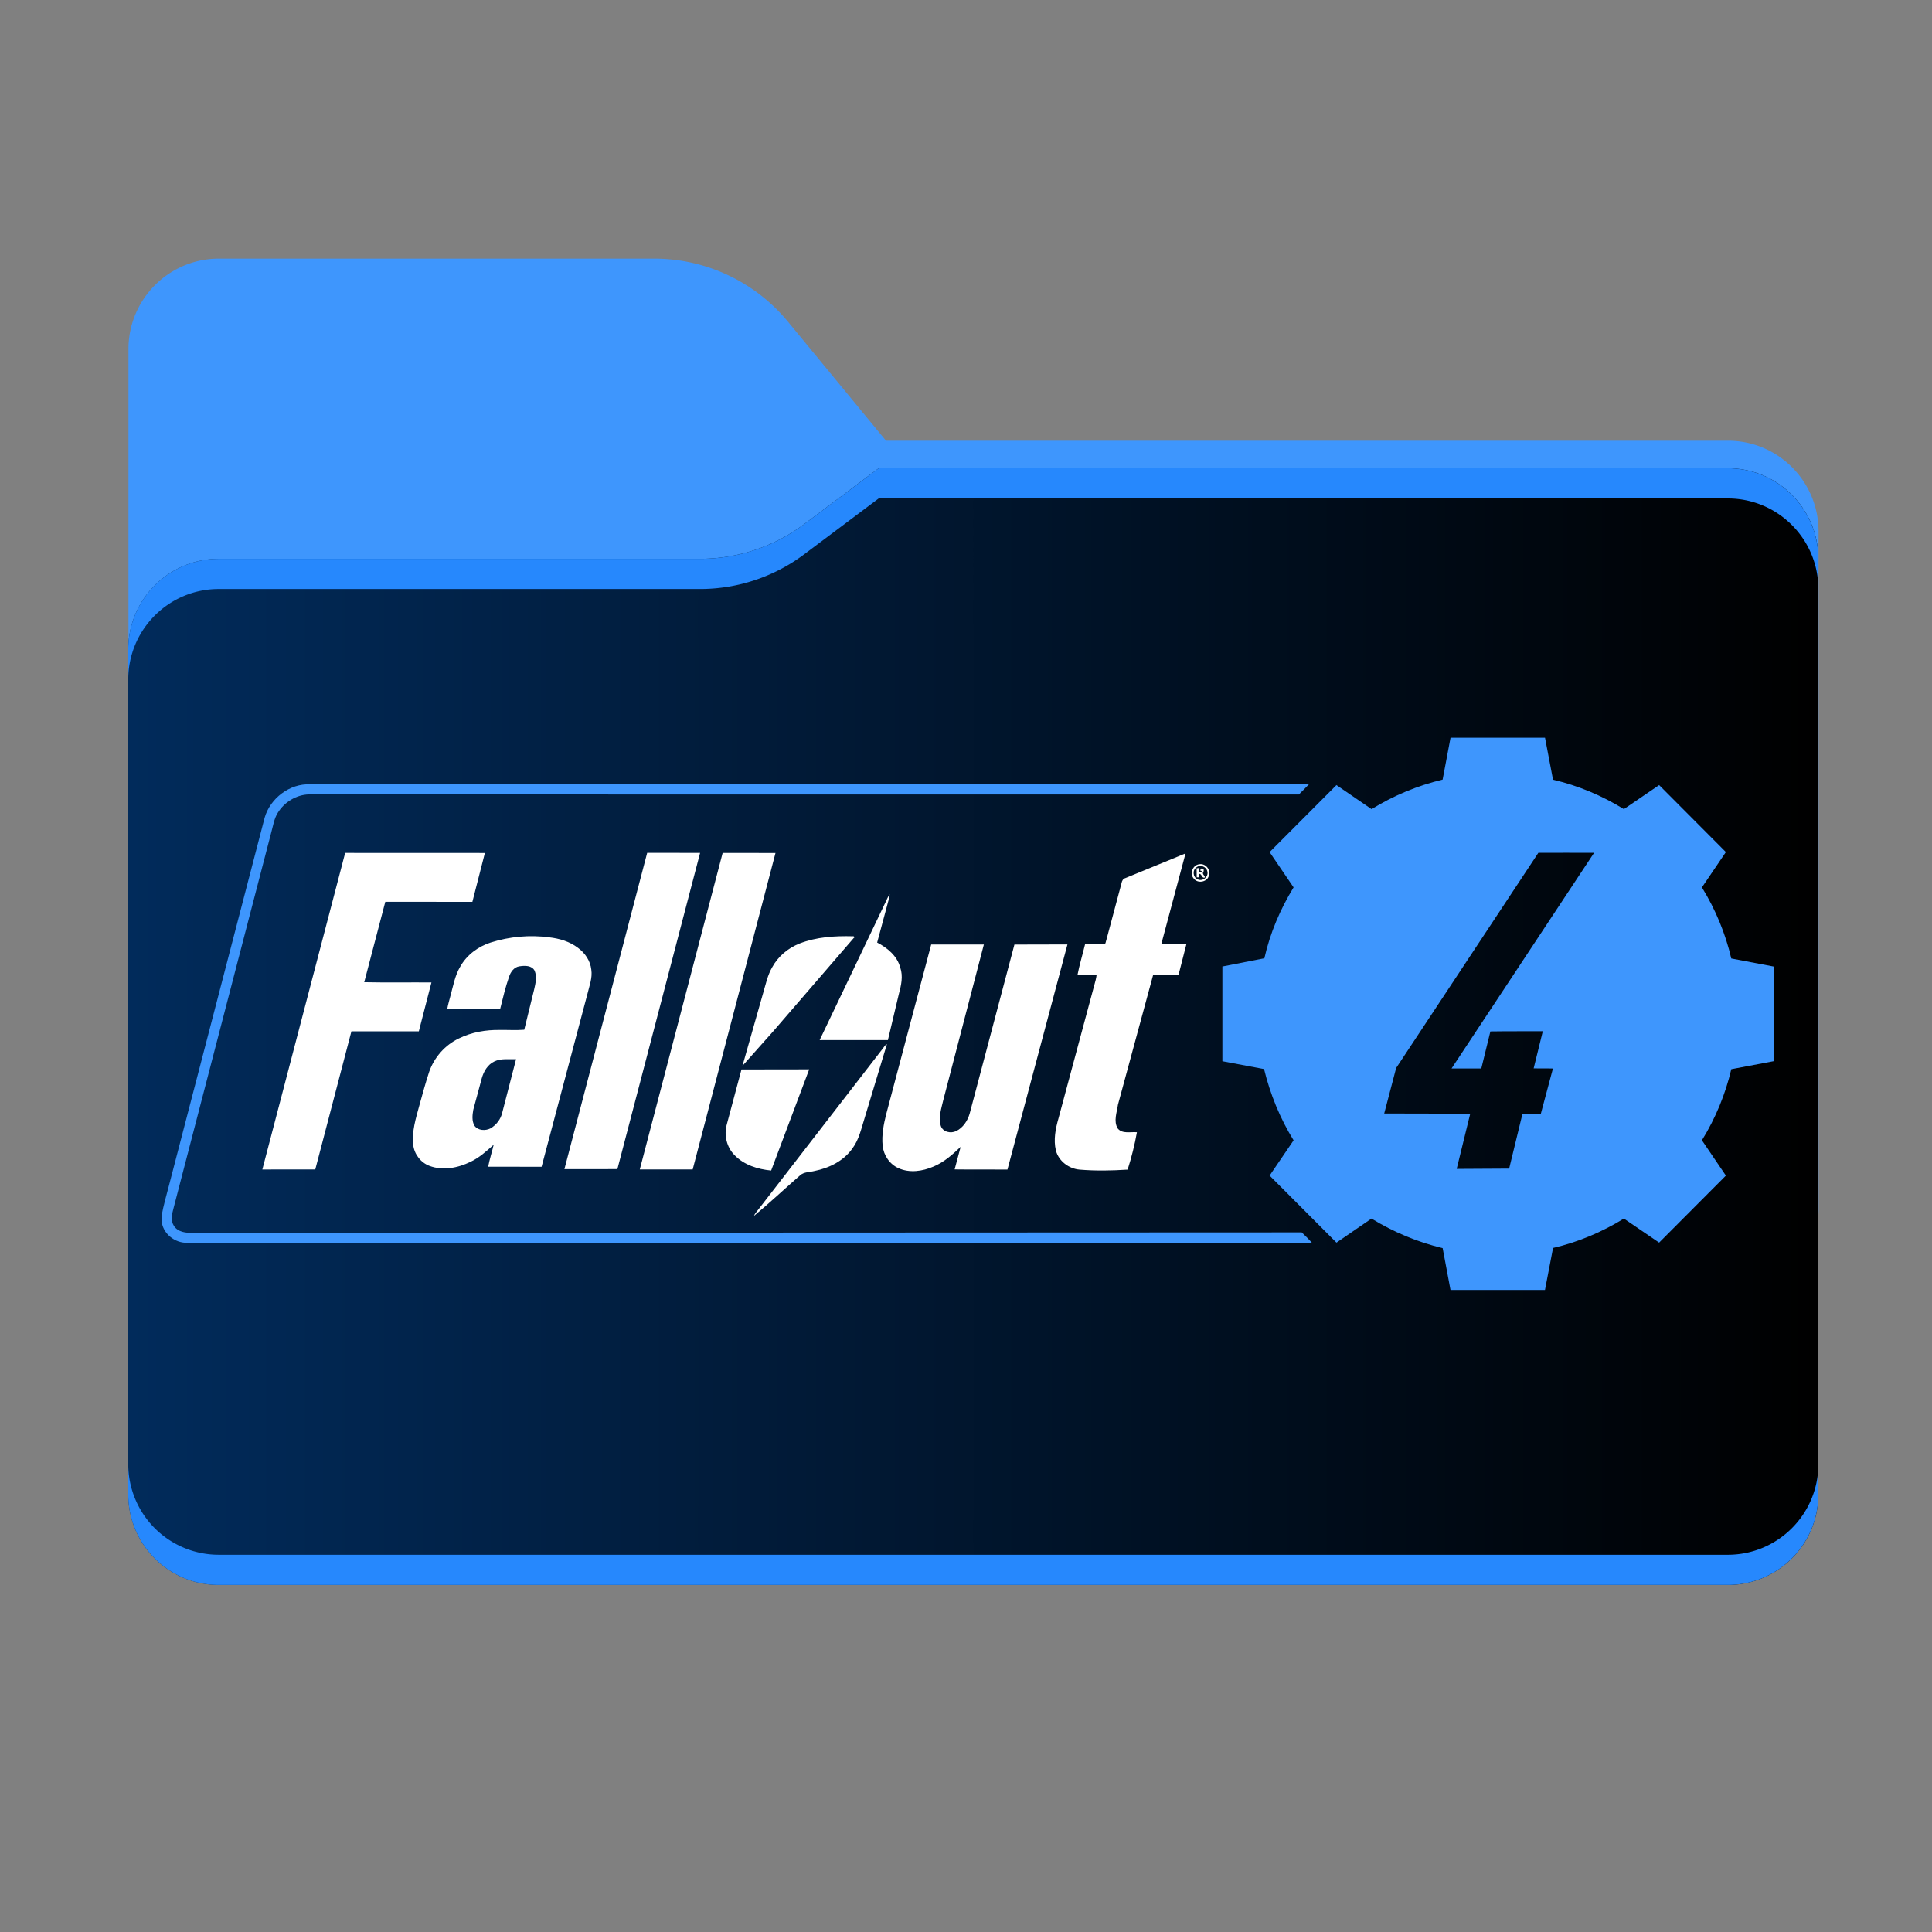 <svg xmlns="http://www.w3.org/2000/svg" width="341.333" height="341.333" xmlns:v="https://vecta.io/nano"><rect width="100%" height="100%" fill="#808080" stroke="none"/><defs><clipPath id="A"><path d="M0 256h256V0H0z" transform="translate(-104.425 -213.622)"/></clipPath><mask maskUnits="userSpaceOnUse" x="0" y="0" width="1" height="1" id="B"><g transform="matrix(1.333 0 0 -1.333 0 341.333)" stroke="none"><path d="M17 194h224V84H17z" clip-path="url(#C)" fill="#000" fill-opacity="1" fill-rule="nonzero"/><path d="M104.425 213.622A23 23 0 0 1 86.671 222H29c-6.627 0-12-5.373-12-12v-12.137V187.8 96c0-6.627 5.373-12 12-12h200c6.627 0 12 5.373 12 12v89.863c0 6.627-5.373 12-12 12H117.404z" opacity="1" clip-path="url(#E)" fill="url(#D)" fill-rule="evenodd"/></g></mask><clipPath id="C"><path d="M17 194h224V84H17z"/></clipPath><linearGradient x1="32.582" y1="237.549" x2="213.35" y2="56.407" spreadMethod="pad" id="D" href="#K"><stop offset="0" stop-color="#05815d"/><stop offset="1" stop-color="#0c575f"/></linearGradient><clipPath id="E"><path d="M17 194h224V84H17z"/></clipPath><clipPath id="F"><path d="M17 194h224V84H17z" transform="translate(-92.789 -182)"/></clipPath><clipPath id="G"><path d="M0 256h256V0H0z" transform="matrix(1.333 0 0 -1.333 0 341.333)"/></clipPath><linearGradient x1="16.925" y1="55.317" x2="240.943" y2="52.817" spreadMethod="pad" id="H" href="#K"><stop offset="0" stop-color="#2688fd"/></linearGradient><linearGradient x1="226.368" y1="86.083" x2="227.874" y2="86.647" id="I" spreadMethod="pad" href="#K"><stop offset="0" stop-color="#2688fd"/></linearGradient><linearGradient id="J" x1="17" y1="120" x2="241" y2="120" href="#K"><stop offset="0" stop-color="#012b5b"/><stop offset="1"/></linearGradient><linearGradient id="K" gradientUnits="userSpaceOnUse"/></defs><path d="M0 0a23 23 0 0 1-17.754 8.378h-57.671c-6.627 0-12-5.372-12-12v-12.137-10.063-91.8c0-6.627 5.373-12 12-12h200c6.627 0 12 5.373 12 12v89.863c0 6.628-5.373 12-12 12H12.979z" transform="matrix(1.333 0 0 -1.333 139.233 56.859)" clip-path="url(#A)" fill="#3e96fd" fill-rule="evenodd"/><g mask="url(#B)" clip-path="url(#G)"><path d="M0 0a23 23 0 0 1 13.797 4.598L23.67 12h112.541c6.627 0 12-5.373 12-12v-34-52c0-6.627-5.373-12-12-12h-200c-6.627 0-12 5.373-12 12v52 22c0 6.627 5.373 12 12 12h58z" transform="matrix(1.333 0 0 -1.333 123.719 98.667)" clip-path="url(#F)" fill="#a6a1a1" fill-rule="evenodd"/></g><g transform="matrix(1.333 0 0 -1.333 0 341.333)"><path d="M116.459 194l-9.873-7.402A23 23 0 0 0 92.789 182h0H87 29a12 12 0 0 1-12-12h0v-22-90c0-6.627 5.372-12 12-12h0 200c6.627 0 12 5.373 12 12h0v90 34c0 6.627-5.373 12-12 12h0z" mask="none" clip-path="none" fill="url(#J)"/><path d="M229 50H29a12 12 0 0 0-12 12h0v-4c0-6.627 5.372-12 12-12h0 200c6.627 0 12 5.373 12 12h0v4c0-6.628-5.373-12-12-12" fill="url(#H)"/><path d="M116.459 194l-9.873-7.402A23 23 0 0 0 92.789 182h0H87 29a12 12 0 0 1-12-12h0v-4c0 6.627 5.372 12 12 12h0 58 5.789c4.975 0 9.816 1.613 13.797 4.597h0l9.873 7.403H229c6.627 0 12-5.372 12-12h0v4c0 6.627-5.373 12-12 12h0z" fill="url(#I)"/></g><g transform="matrix(.202 0 0 .202 28.545 130.336)"><path d="M1127.36 0h82.63l7 36.73c21.9 5.07 42.87 13.92 61.98 25.71l30.84-21.02 58.37 58.59-20.95 30.9c11.8 19.17 20.57 40.23 25.67 62.16l37.1 7.05v82.78l-37.08 7.01c-5.13 21.94-13.87 43.01-25.69 62.18l20.95 30.89-58.4 58.6-30.81-21.02c-19.11 11.79-40.07 20.65-61.96 25.7l-7.06 36.74h-82.63l-6.87-36.6c-21.95-5.25-42.99-14.04-62.22-25.84l-30.64 21.04-58.48-58.64 20.98-30.84c-11.9-19.21-20.48-40.39-25.84-62.33l-36.44-6.86v-82.85l36.72-7.18c4.93-21.91 13.83-42.87 25.55-62.01l-20.98-30.85 58.48-58.63 30.72 21.04c19.17-11.84 40.21-20.59 62.13-25.83L1127.36 0m76.8 100.68l-124.37 188.18-10.44 39.79 75.23.16-11.85 48.31 45.89-.26 11.65-47.93c5.35-.25 10.71-.07 16.07-.09l10.57-39.52c-5.62-.19-11.24.02-16.86-.12l8-32.49c-15.28.07-30.56-.08-45.84.17l-7.95 32.41-26.01-.03 124.65-188.58c-16.25.04-32.5-.16-48.74 0zM90.13 70.02c4.85-17.03 22.01-30.13 39.88-29.23l873.53-.08c-2.89 3.05-5.87 6-8.84 8.96-288.57-.07-577.15.07-865.73-.09-11.06.23-21.57 6.72-27.32 16.07-3.27 5.19-4.08 11.38-5.72 17.18L10.34 411.97c-1.38 4.87-2.48 10.54.51 15.05 3.44 5.34 10.39 6.18 16.2 6.02l970.16-.41c3.07 2.97 6.16 5.92 8.95 9.16l-295.12-.07c-229.38.13-458.76.06-688.13-.01-11.32.61-22.4-8.25-22.91-19.84v-3.65c1.63-9.16 4.31-18.09 6.6-27.1l83.53-321.1z" fill="#3e96fd"/><path d="M157.89 111.05c.93-3.42 1.68-6.9 2.8-10.28l122.08.05-10.93 42.74-76.17-.06-18.42 70.33c19.59.42 39.19.07 58.78.2L225 256.78h-58.96l-31.6 120.8-46.3.05 69.75-266.58zm194.44 266.3l72.4-276.66 46.28.06-72.34 276.55-46.34.05zm65.92.27l72.48-276.83 46.22.04-72.43 276.79h-46.27zm424.7-254.84l52.64-21.59-21.21 79.34h21.96l-6.88 26.92c-7.4-.04-14.8.03-22.2-.03l-30.78 113.54c-.92 6.76-4.02 14.34-.25 20.73 4 5.07 11.28 2.85 16.84 3.37-1.97 11.06-4.72 21.99-8.13 32.69-13.97.9-28.01 1.18-41.96.01-9.47-.76-18.39-7.48-20.8-16.81-2.19-9.32-.31-18.99 2.29-28.02l32.49-120.91c.41-1.52.65-3.07.85-4.63-5.59.28-11.18-.05-16.75.2 1.77-9.07 4.49-17.95 6.66-26.94l17.24-.05c.92-.98.9-2.51 1.38-3.71l13.27-49.69c.34-1.92 1.3-3.87 3.34-4.42zm64.64-12.11c5.59-1.08 10.64 5.25 8.27 10.47-1.84 5.3-9.69 6.54-13.06 2.06-3.87-4.27-.95-11.93 4.79-12.53m-2.23 2.53c-3.88 2.34-3.47 8.71.66 10.56 4.27 2.43 9.92-2.05 8.65-6.75-.71-4.05-5.96-6.26-9.31-3.81zm2.4.72c-.36 1.26-.46 2.51-.32 3.78.99-.06 1.9-.37 2.76-.94l-1.98-.74 1.77-2.09 1.55 1.53-.18 1.61c-1.8 1.74.91 3.44 1.3 5.11-3.14 1.25-2.6-3.44-5.27-3.08l.05 3.03-2.09-.01-.06-7.89zm-275.01 30.87c1.3-2.66 2.39-5.45 4.06-7.92-.07 1.41-.29 2.81-.68 4.16l-10.26 38.12c8.98 4.64 17.52 11.7 20.2 21.88 2.64 7.59.81 15.58-1.21 23.06l-9.59 40.38h-59.71l57.19-119.68zm-28.24 28.87c.89-.3 2.32.86.84 1.57l-70.05 81.15-27.24 30.6 18.14-63.85c2.24-7.53 3.81-15.38 7.8-22.26 5.16-9.55 13.92-16.9 23.98-20.87 14.74-5.74 30.86-6.76 46.53-6.34zm-316.59 5.45c16.44-5.19 34.03-6.81 51.13-4.51 8.93 1 17.89 3.64 25.11 9.16 6.21 4.5 10.89 11.4 11.71 19.14 1.08 7.23-1.73 14.16-3.37 21.07l-40.13 151.29-46.72-.05c1.23-6.5 3.32-12.8 4.82-19.23-6.28 5.6-12.61 11.39-20.34 14.99-10.94 5.33-24.08 7.9-35.77 3.52-7.71-2.87-13.36-10.25-14.26-18.41-1.34-11.71 2.3-23.15 5.32-34.31 2.75-9.95 5.44-19.92 8.69-29.72 4.43-12.61 13.89-23.33 25.98-29.07 11.12-5.47 23.63-7.6 35.95-7.39 7.06-.1 14.13.38 21.17-.19l8.67-35.28c1.25-5.27 2.55-11.1.42-16.3-2.45-4.8-8.69-4.61-13.26-3.89-4.75.64-7.76 4.93-9.13 9.17-3.18 9.15-5.41 18.6-7.74 28l-46.28.02c.72-4.13 1.97-8.15 3-12.21 2.28-8.36 3.83-17.11 8.32-24.66 5.69-10.22 15.66-17.61 26.71-21.14m3.09 104.05c-5.86 2.74-9.32 8.79-10.98 14.82l-7.4 27.47c-.77 4.56-1.38 9.74 1.06 13.91 3.05 4.31 9.5 4.58 13.91 2.37 5.07-2.91 8.98-7.91 10.32-13.63l12.14-46.93c-6.35.28-13.12-.92-19.05 1.99zm382.13-102.29l46.06.01-35.54 136.26c-1.67 7.3-4.36 14.97-2.09 22.43 1.87 5.39 8.75 6.79 13.48 4.45 5.92-2.88 9.89-8.95 11.7-15.13l39.18-147.97 46.38-.11-52.47 196.88c-15.4-.15-30.8.11-46.19-.13l5.23-19.68c-7.14 6.73-14.6 13.48-23.83 17.24-9.49 4.1-20.82 5.77-30.5 1.37-7.75-3.43-13.01-11.29-13.88-19.64-.94-9.43.9-18.87 3.22-27.97l39.25-148.01zm-42.32 90.97c1.11-1.34 1.89-3.13 3.6-3.84l-19.58 64.86c-2.85 9-4.81 18.58-10.57 26.31-7.65 10.97-20.38 17.23-33.23 19.77-4.18 1.09-9.02.71-12.47 3.71-13.53 11.78-26.6 24.14-40.42 35.56.64-1.86 2.05-3.26 3.2-4.8l109.47-141.57zm-123.61 18.31l59.22-.09-33.27 88.49c-11.7-1.1-23.78-4.86-32.1-13.55-6.76-6.87-9.29-17.38-6.73-26.63l12.88-48.22z" fill="#fff"/></g></svg>